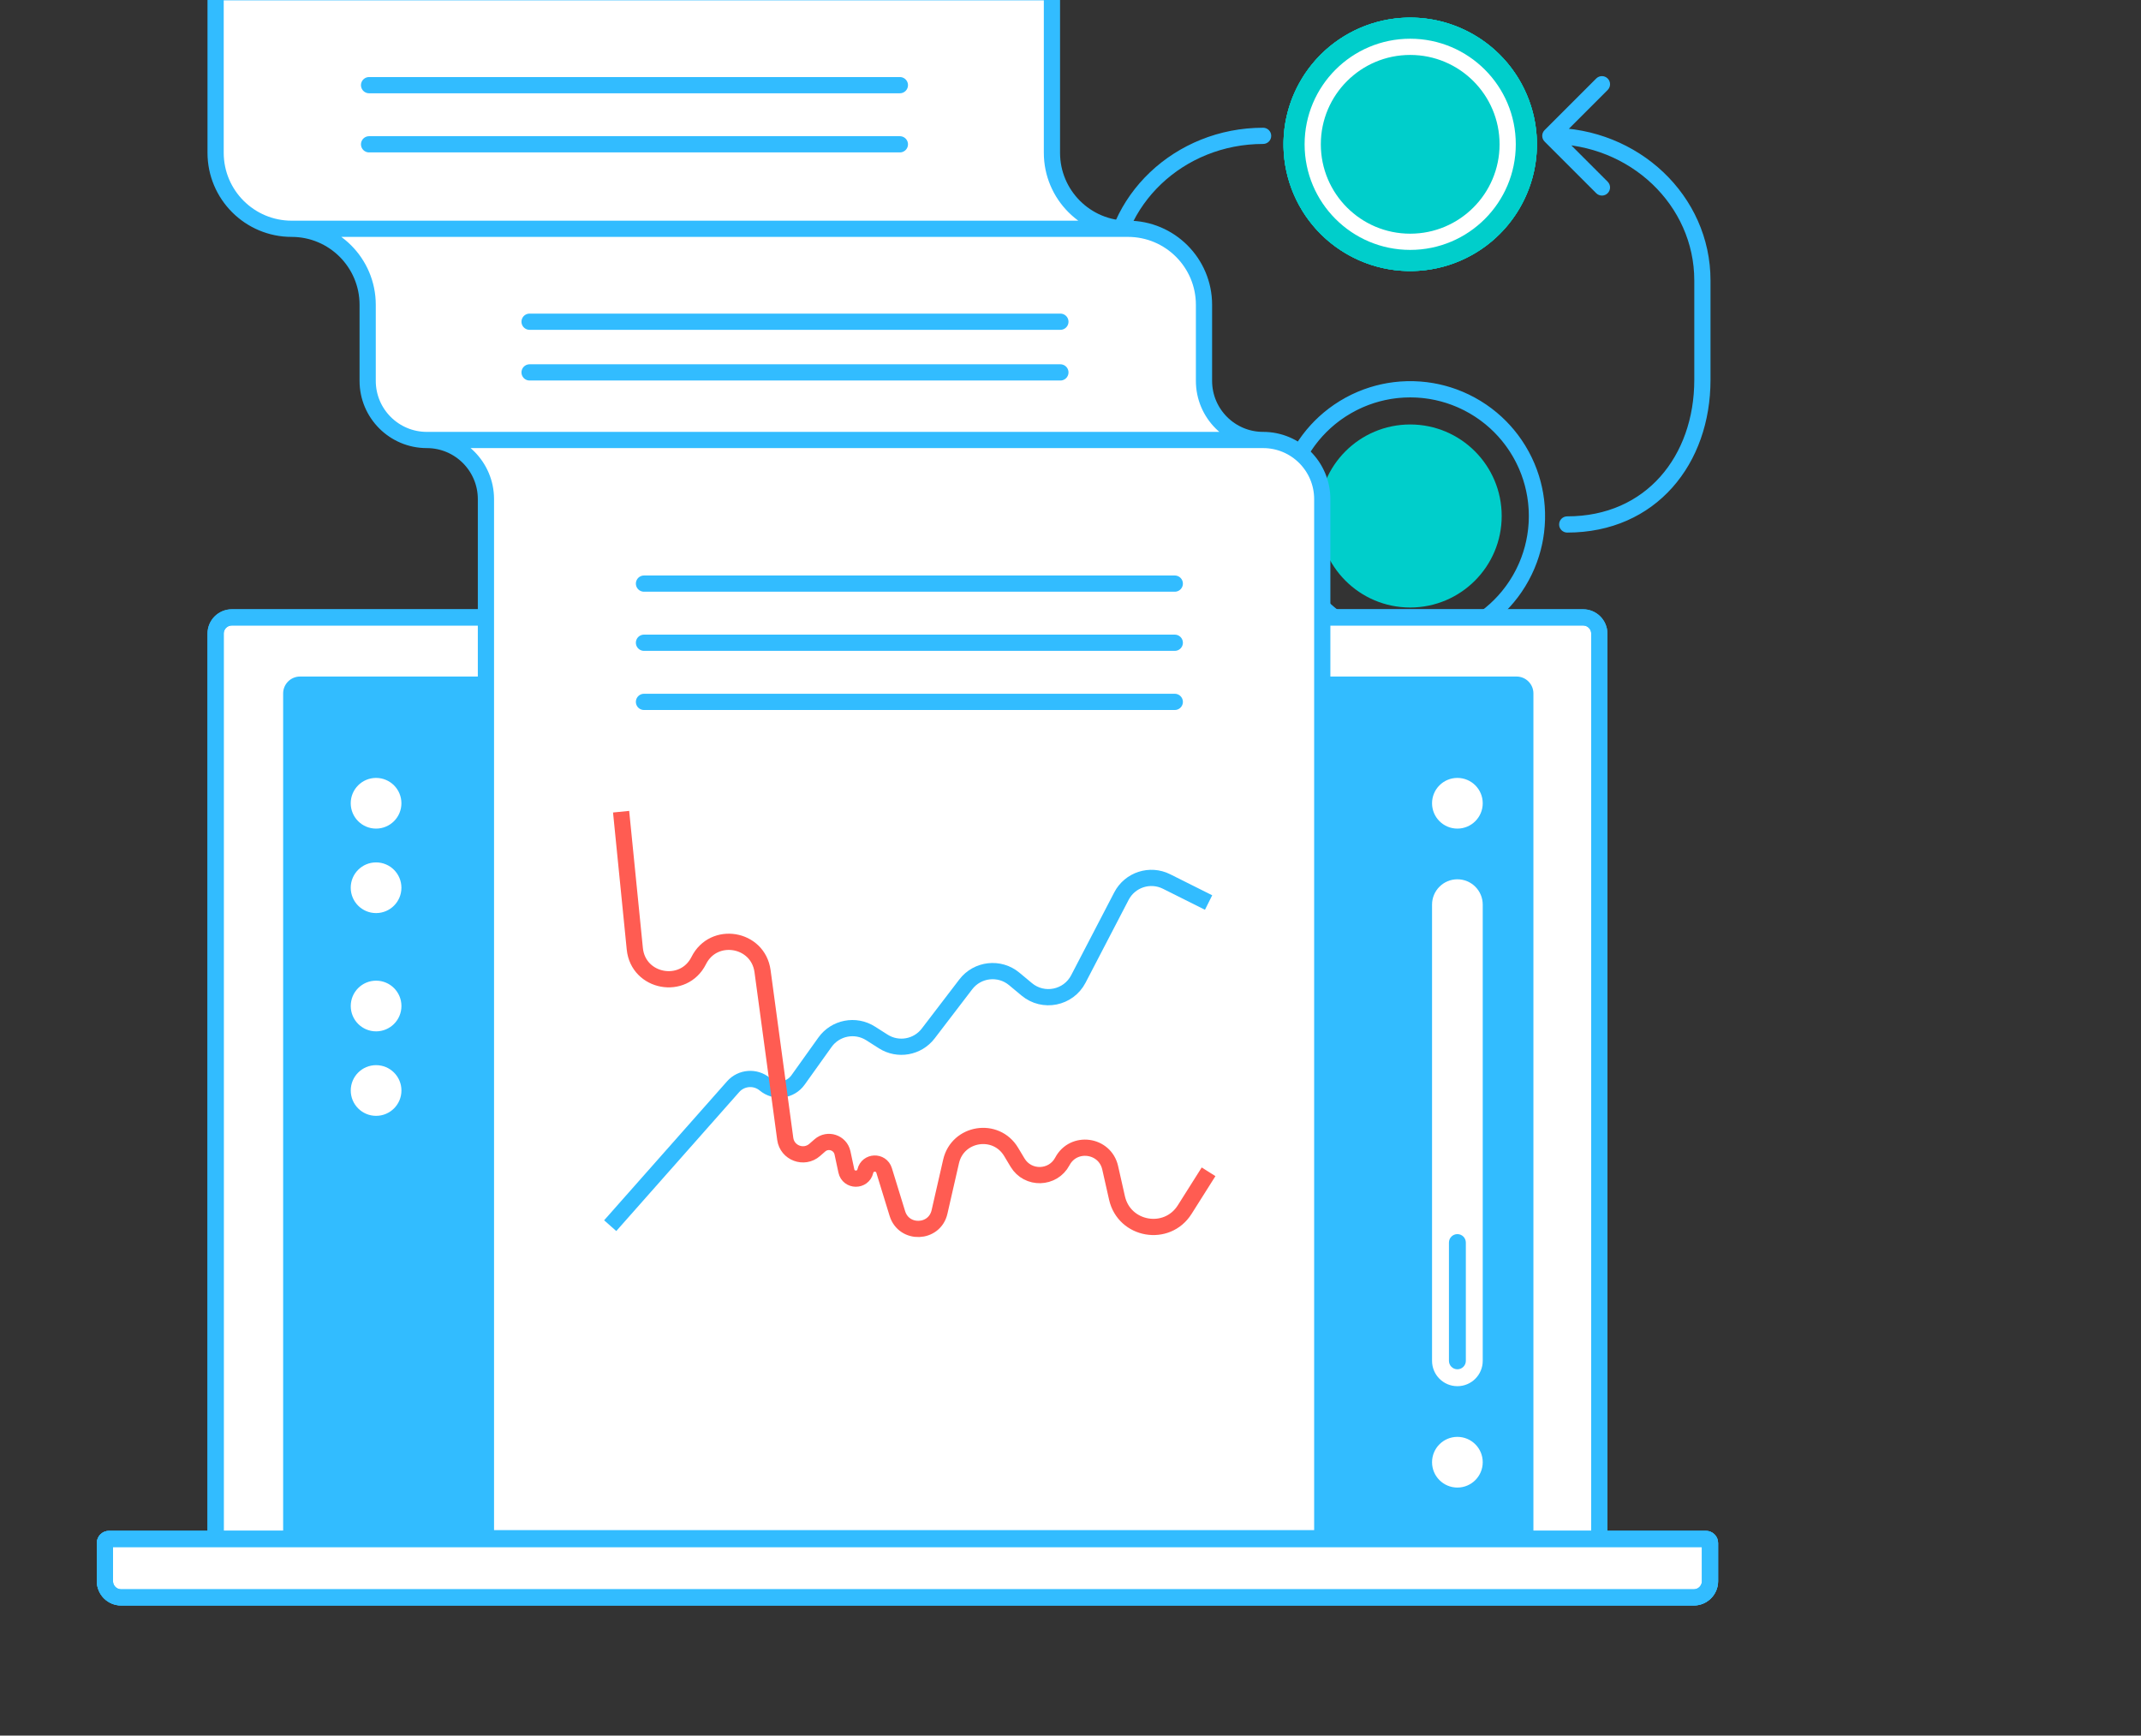 <svg width="264" height="214" viewBox="0 0 264 214" fill="none" xmlns="http://www.w3.org/2000/svg">
<rect x="0" y="0" width="264" height="214" fill="#333333" stroke="none"/>
<g clip-path="url(#clip0)">
<path d="M189.512 17.795C189.512 26.424 182.517 33.419 173.888 33.419C165.259 33.419 158.264 26.424 158.264 17.795C158.264 9.166 165.259 2.171 173.888 2.171C182.517 2.171 189.512 9.166 189.512 17.795Z" fill="#00CECB"/>
<path d="M187.419 25.607C183.105 33.08 173.549 35.64 166.076 31.326C158.603 27.011 156.043 17.456 160.358 9.983C164.672 2.51 174.228 -0.051 181.7 4.264C189.173 8.578 191.734 18.134 187.419 25.607Z" fill="#00CECB"/>
<path d="M187.419 25.607C183.105 33.08 173.549 35.64 166.076 31.326C158.603 27.011 156.043 17.456 160.358 9.983C164.672 2.51 174.228 -0.051 181.7 4.264C189.173 8.578 191.734 18.134 187.419 25.607Z" fill="#00CECB"/>
<path d="M181.7 31.326C174.228 35.64 164.672 33.08 160.358 25.607C156.043 18.134 158.604 8.578 166.076 4.264C173.549 -0.051 183.105 2.51 187.419 9.983C191.734 17.456 189.173 27.011 181.7 31.326Z" fill="#00CECB"/>
<path d="M185.169 63.622C185.169 69.854 180.117 74.906 173.885 74.906C167.653 74.906 162.601 69.854 162.601 63.622C162.601 57.39 167.653 52.338 173.885 52.338C180.117 52.338 185.169 57.39 185.169 63.622Z" fill="#00CECB"/>
<circle cx="173.887" cy="17.794" r="12.02" stroke="white" stroke-width="2"/>
<path d="M156.457 65.374C156.848 64.983 156.848 64.35 156.457 63.96L150.093 57.596C149.703 57.205 149.069 57.205 148.679 57.596C148.288 57.986 148.288 58.619 148.679 59.01L154.336 64.667L148.679 70.323C148.288 70.714 148.288 71.347 148.679 71.738C149.069 72.128 149.703 72.128 150.093 71.738L156.457 65.374ZM155.75 17.75C156.302 17.75 156.75 17.302 156.75 16.75C156.75 16.198 156.302 15.75 155.75 15.75L155.75 17.75ZM190.46 16.043C190.069 16.433 190.069 17.067 190.46 17.457L196.824 23.821C197.214 24.212 197.847 24.212 198.238 23.821C198.628 23.43 198.628 22.797 198.238 22.407L192.581 16.75L198.238 11.093C198.628 10.703 198.628 10.069 198.238 9.679C197.847 9.288 197.214 9.288 196.824 9.679L190.46 16.043ZM193.25 63.667C192.698 63.667 192.25 64.114 192.25 64.667C192.25 65.219 192.698 65.667 193.25 65.667L193.25 63.667ZM188.517 63.623C188.517 71.7 181.969 78.247 173.893 78.247L173.893 80.247C183.074 80.247 190.517 72.805 190.517 63.623L188.517 63.623ZM173.893 78.247C165.816 78.247 159.269 71.7 159.269 63.623L157.269 63.623C157.269 72.805 164.712 80.247 173.893 80.247L173.893 78.247ZM159.269 63.623C159.269 55.547 165.816 48.999 173.893 48.999L173.893 46.999C164.712 46.999 157.269 54.442 157.269 63.623L159.269 63.623ZM173.893 48.999C181.969 48.999 188.517 55.547 188.517 63.623L190.517 63.623C190.517 54.442 183.074 46.999 173.893 46.999L173.893 48.999ZM186.558 70.935C182.519 77.93 173.575 80.326 166.581 76.288L165.581 78.02C173.532 82.611 183.699 79.886 188.29 71.935L186.558 70.935ZM166.581 76.288C159.586 72.25 157.19 63.306 161.228 56.311L159.496 55.311C154.905 63.263 157.63 73.43 165.581 78.02L166.581 76.288ZM161.228 56.311C165.266 49.317 174.21 46.92 181.205 50.959L182.205 49.227C174.254 44.636 164.087 47.36 159.496 55.311L161.228 56.311ZM181.205 50.959C188.199 54.997 190.596 63.941 186.558 70.935L188.29 71.935C192.88 63.984 190.156 53.817 182.205 49.227L181.205 50.959ZM181.205 76.288C174.21 80.326 165.266 77.93 161.228 70.935L159.496 71.935C164.087 79.887 174.254 82.611 182.205 78.02L181.205 76.288ZM161.228 70.935C157.19 63.941 159.586 54.997 166.581 50.959L165.581 49.227C157.63 53.817 154.905 63.984 159.496 71.935L161.228 70.935ZM166.581 50.959C173.575 46.92 182.519 49.317 186.558 56.311L188.29 55.311C183.699 47.36 173.532 44.636 165.581 49.227L166.581 50.959ZM186.558 56.311C190.596 63.306 188.199 72.25 181.205 76.288L182.205 78.02C190.156 73.43 192.88 63.263 188.29 55.311L186.558 56.311ZM136 34.57L136 46.846L138 46.846L138 34.57L136 34.57ZM136 46.846C136 57.288 144.891 65.667 155.75 65.667L155.75 63.667C145.898 63.667 138 56.089 138 46.846L136 46.846ZM155.75 15.75C144.891 15.75 136 24.129 136 34.57L138 34.57C138 25.328 145.898 17.75 155.75 17.75L155.75 15.75ZM210.917 46.846L210.917 34.57L208.917 34.57L208.917 46.846L210.917 46.846ZM210.917 34.57C210.917 24.129 202.026 15.75 191.167 15.75L191.167 17.75C201.018 17.75 208.917 25.328 208.917 34.57L210.917 34.57ZM193.25 65.667C198.703 65.667 203.145 63.558 206.213 60.112C209.271 56.679 210.917 51.977 210.917 46.846L208.917 46.846C208.917 51.558 207.407 55.765 204.72 58.782C202.044 61.787 198.152 63.667 193.25 63.667L193.25 65.667Z" fill="#32BCFF"/>
<path d="M26.587 78.125C26.587 77.02 27.482 76.125 28.587 76.125L195.205 76.125C196.309 76.125 197.205 77.02 197.205 78.125L197.205 189.755L26.587 189.755L26.587 78.125Z" fill="white"/>
<path d="M26.587 189.755L197.205 189.755L210.354 189.755C210.63 189.755 210.854 189.979 210.854 190.255L210.854 194.958C210.854 196.063 209.959 196.958 208.854 196.958L14.938 196.958C13.833 196.958 12.938 196.063 12.938 194.958L12.938 190.255C12.938 189.979 13.161 189.755 13.438 189.755L26.587 189.755Z" fill="white"/>
<path d="M197.205 189.755L197.205 78.125C197.205 77.02 196.309 76.125 195.205 76.125L28.587 76.125C27.482 76.125 26.587 77.02 26.587 78.125L26.587 189.755M197.205 189.755L26.587 189.755M197.205 189.755L210.354 189.755C210.63 189.755 210.854 189.979 210.854 190.255L210.854 194.958C210.854 196.063 209.959 196.958 208.854 196.958L14.938 196.958C13.833 196.958 12.938 196.063 12.938 194.958L12.938 190.255C12.938 189.979 13.161 189.755 13.438 189.755L26.587 189.755" stroke="#32BCFF" stroke-width="2"/>
<path d="M178.665 153.21C178.665 152.634 179.131 152.168 179.706 152.168C180.282 152.168 180.748 152.634 180.748 153.21L180.748 167.793C180.748 168.368 180.282 168.835 179.706 168.835C179.131 168.835 178.665 168.368 178.665 167.793L178.665 153.21Z" fill="#32BCFF"/>
<path fill-rule="evenodd" clip-rule="evenodd" d="M34.914 85.501C34.914 84.351 35.847 83.418 36.997 83.418L186.997 83.418C188.148 83.418 189.081 84.351 189.081 85.501L189.081 189.668L34.914 189.668L34.914 85.501ZM179.706 95.918C177.98 95.918 176.581 97.317 176.581 99.043C176.581 100.769 177.98 102.168 179.706 102.168C181.432 102.168 182.831 100.769 182.831 99.043C182.831 97.317 181.432 95.918 179.706 95.918ZM179.706 108.418C177.98 108.418 176.581 109.817 176.581 111.543L176.581 167.793C176.581 169.519 177.98 170.918 179.706 170.918C181.432 170.918 182.831 169.519 182.831 167.793L182.831 111.543C182.831 109.817 181.432 108.418 179.706 108.418ZM179.706 177.168C177.98 177.168 176.581 178.567 176.581 180.293C176.581 182.019 177.98 183.418 179.706 183.418C181.432 183.418 182.831 182.019 182.831 180.293C182.831 178.567 181.432 177.168 179.706 177.168ZM46.372 95.918C44.647 95.918 43.247 97.317 43.247 99.043C43.247 100.769 44.647 102.168 46.372 102.168C48.098 102.168 49.497 100.769 49.497 99.043C49.497 97.317 48.098 95.918 46.372 95.918ZM46.372 106.335C44.647 106.335 43.247 107.734 43.247 109.46C43.247 111.186 44.647 112.585 46.372 112.585C48.098 112.585 49.497 111.186 49.497 109.46C49.497 107.734 48.098 106.335 46.372 106.335Z" fill="#32BCFF"/>
<path d="M43.25 124.043C43.25 122.317 44.649 120.918 46.375 120.918C48.101 120.918 49.5 122.317 49.5 124.043C49.5 125.769 48.101 127.168 46.375 127.168C44.649 127.168 43.25 125.769 43.25 124.043Z" fill="white"/>
<path d="M43.25 134.46C43.25 132.734 44.649 131.335 46.375 131.335C48.101 131.335 49.5 132.734 49.5 134.46C49.5 136.186 48.101 137.585 46.375 137.585C44.649 137.585 43.25 136.186 43.25 134.46Z" fill="white"/>
<path d="M26.587 189.754L197.205 189.754L210.354 189.754C210.63 189.754 210.854 189.978 210.854 190.254L210.854 194.958C210.854 196.062 209.959 196.958 208.854 196.958L14.938 196.958C13.833 196.958 12.938 196.062 12.938 194.958L12.938 190.254C12.938 189.978 13.161 189.754 13.438 189.754L26.587 189.754Z" fill="white" stroke="#32BCFF" stroke-width="2"/>
<path d="M197.205 189.755L197.205 78.125C197.205 77.02 196.309 76.125 195.205 76.125L28.587 76.125C27.482 76.125 26.587 77.02 26.587 78.125L26.587 189.755M197.205 189.755L26.587 189.755M197.205 189.755L210.354 189.755C210.63 189.755 210.854 189.979 210.854 190.255L210.854 194.958C210.854 196.063 209.959 196.958 208.854 196.958L14.938 196.958C13.833 196.958 12.938 196.063 12.938 194.958L12.938 190.255C12.938 189.979 13.161 189.755 13.438 189.755L26.587 189.755" stroke="#32BCFF" stroke-width="2"/>
<path d="M163.044 189.668L59.919 189.668L59.919 61.543C59.919 57.516 56.655 54.251 52.628 54.251C48.601 54.251 45.336 50.987 45.336 46.96L45.336 37.585C45.336 32.407 41.139 28.21 35.961 28.21C30.784 28.21 26.586 24.012 26.586 18.835L26.586 -0.957L129.711 -0.957L129.711 18.835C129.711 24.012 133.908 28.21 139.086 28.21C144.264 28.21 148.461 32.407 148.461 37.585L148.461 46.96C148.461 50.987 151.726 54.251 155.753 54.251C159.78 54.251 163.044 57.516 163.044 61.543L163.044 189.668Z" fill="white"/>
<path d="M35.961 28.21C30.784 28.21 26.586 24.012 26.586 18.835L26.586 -0.957L129.711 -0.957L129.711 18.835C129.711 24.012 133.908 28.21 139.086 28.21M35.961 28.21C41.139 28.21 45.336 32.407 45.336 37.585L45.336 46.96C45.336 50.987 48.601 54.251 52.628 54.251M35.961 28.21L139.086 28.21M52.628 54.251C56.655 54.251 59.919 57.516 59.919 61.543L59.919 189.668L163.044 189.668L163.044 61.543C163.044 57.516 159.78 54.251 155.753 54.251M52.628 54.251L155.753 54.251M139.086 28.21C144.264 28.21 148.461 32.407 148.461 37.585L148.461 46.96C148.461 50.987 151.726 54.251 155.753 54.251M79.407 86.543L144.859 86.543M79.407 79.251L144.859 79.251M79.407 71.959L144.859 71.959M65.301 39.668L130.753 39.668M65.301 45.918L130.753 45.918M45.51 17.793L110.961 17.793M45.51 10.501L110.961 10.501" stroke="#32BCFF" stroke-width="2" stroke-linecap="round" stroke-linejoin="round"/>
<path d="M75.242 151.126L90.403 133.987C91.411 132.848 93.142 132.716 94.311 133.69C95.568 134.738 97.451 134.496 98.402 133.164L101.723 128.515C103.01 126.713 105.482 126.232 107.35 127.421L108.91 128.414C110.734 129.575 113.143 129.147 114.456 127.429L119.087 121.374C120.527 119.492 123.244 119.187 125.064 120.704L126.604 121.987C128.648 123.69 131.742 123.069 132.969 120.709L138.281 110.493C139.33 108.474 141.806 107.671 143.841 108.689L149.027 111.282" stroke="#32BCFF" stroke-width="2"/>
<path d="M149.025 144.483L146.08 149.146C143.899 152.599 138.633 151.692 137.733 147.708L136.893 143.989C136.245 141.117 132.373 140.601 130.996 143.203C129.84 145.386 126.743 145.469 125.472 143.351L124.679 142.029C122.806 138.907 118.084 139.659 117.273 143.208L115.849 149.436C115.235 152.122 111.461 152.262 110.651 149.628L109.016 144.317C108.656 143.146 106.978 143.206 106.703 144.4C106.415 145.648 104.632 145.634 104.363 144.381L103.886 142.154C103.613 140.882 102.074 140.371 101.096 141.228L100.459 141.785C99.138 142.941 97.061 142.162 96.826 140.423L94.026 119.741C93.475 115.672 87.996 114.762 86.16 118.435C84.29 122.175 78.692 121.145 78.276 116.984L76.586 100.082" stroke="#FF5C52" stroke-width="2"/>
</g>
<defs>
<clipPath id="clip0">
<path d="M0 0H264V214H0V0Z" fill="white"/>
</clipPath>
</defs>
</svg>
